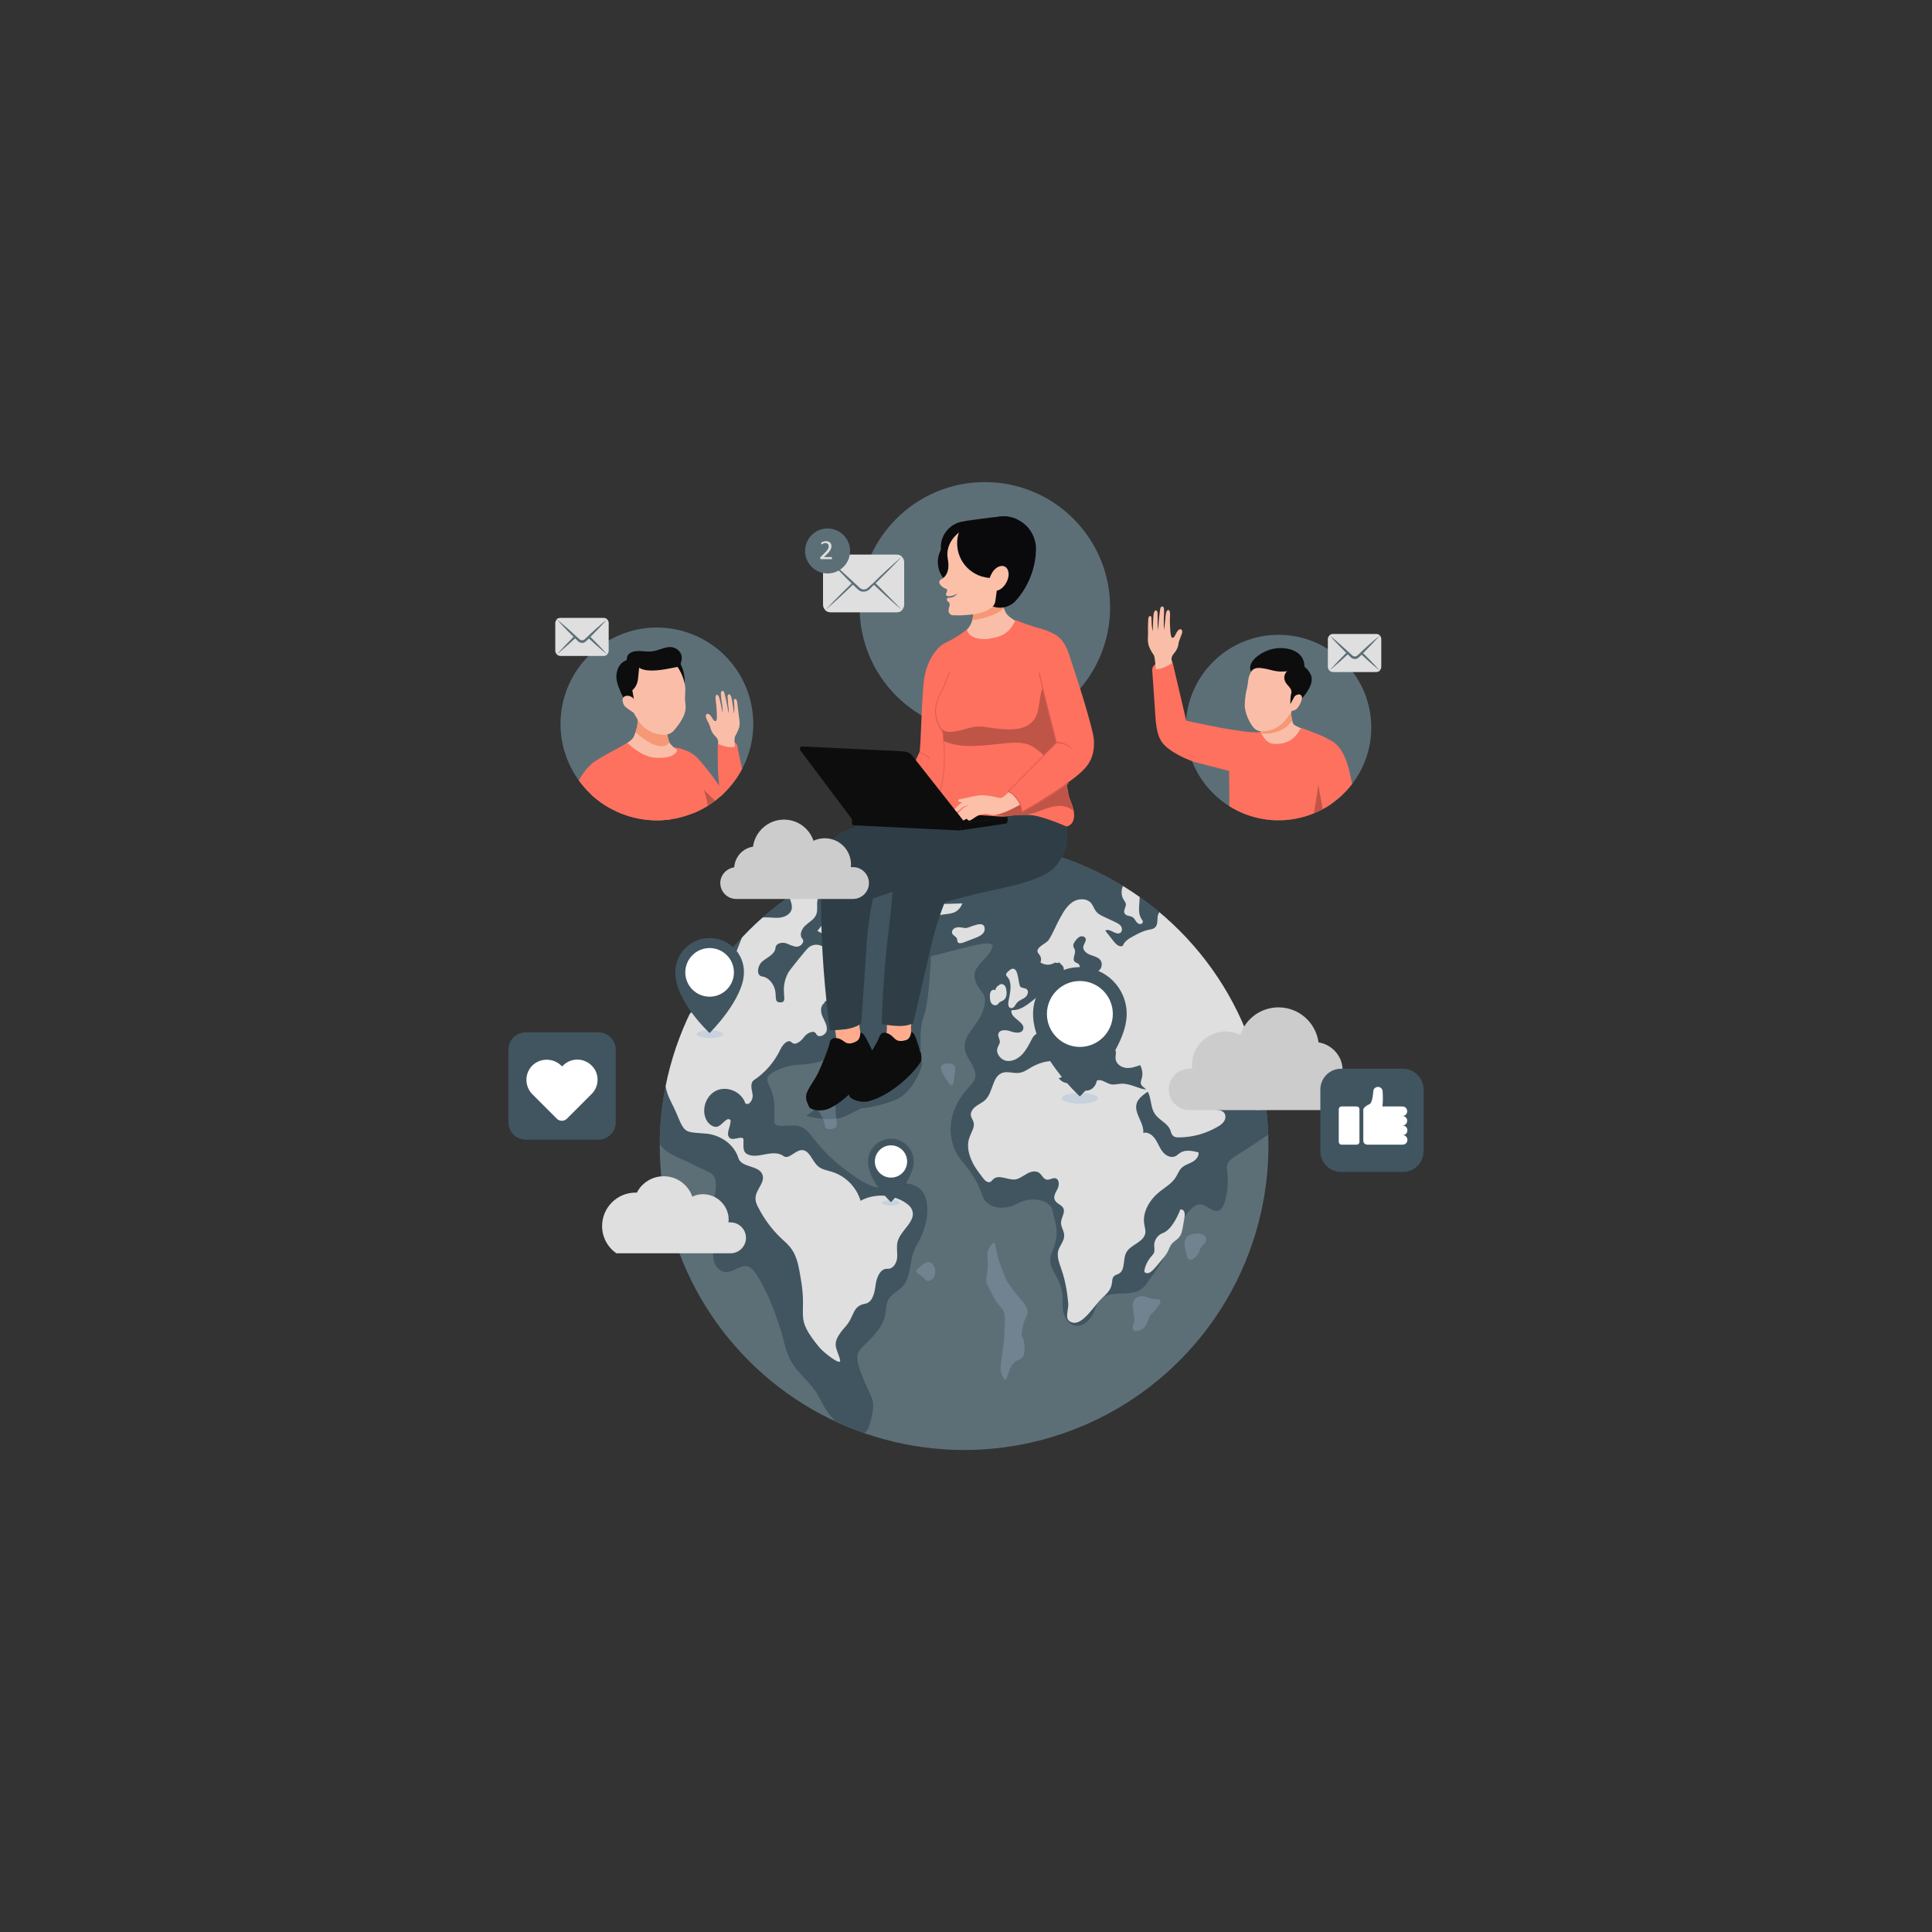             <svg xmlns="http://www.w3.org/2000/svg" xmlns:xlink="http://www.w3.org/1999/xlink" xml:space="preserve" id="Layer_1" x="0" y="0" enable-background="new 0 0 850 850" version="1.1" viewBox="0 0 850 850">
  <rect x="0" y="0" width="850" height="850" fill="#333333" stroke="none"/>
  <g>
    <g>
      <defs>
        <circle id="SVGID_227_" cx="424.2" cy="504" r="133.9" transform="rotate(-45.001 424.225 504.057)"/>
      </defs>
      <clipPath id="SVGID_2_">
        <use xlink:href="#SVGID_227_" overflow="visible"/>
      </clipPath>
      <g clip-path="url(#SVGID_2_)">
        <g>
          <g>
            <circle cx="424.2" cy="504" r="133.9" fill="#5c6f77" transform="rotate(-45.001 424.225 504.057)"/>
          </g>
        </g>
      </g>
      <g clip-path="url(#SVGID_2_)">
        <g>
          <g>
            <path fill="#415560" d="M287.3,490.6c0,17,8.6,16.9,17.1,21.5c8.6,4.7,11.9,2.8,10.1,14c-1.8,11.2,8.3,6.1,3.4,14.3
						c-4.9,8.2-5.8,15.2-0.9,18.5c4.9,3.3,9.8-5.5,14.4,0c4.6,5.5,10.7,19.7,13.8,32.6c3.1,12.9,10.9,14.1,16,24.8
						c5.1,10.7,18.4,21.5,21.5,10.2c3.1-11.3,1.1-9.7-3.6-21.7c-4.7-12.1,0-10.1,6.9-19.2c7-9.1,0.5-12.1,8.5-17.4
						c8-5.3,4.1-12.8,9.3-21.3c5.1-8.5,7.3-23.8-3.5-26c-10.8-2.2-9.1,8.1-27.4-5.5c-18.2-13.5-15.1-20.8-25.2-20.2
						c-10.1,0.7-6.1-0.8-7.1-10.2c-0.9-9.3-7.2-10.2,1.6-14.3c8.8-4.1,13.1-0.3,25-6.3c11.9-6,15.1-4.6,18.7-19.3
						c3.6-14.7,2.4-20.1,17.8-23.1c15.4-3,34.7-10.3,32.9-5.1c-1.8,5.3-9.4,8-7.6,14.2c1.8,6.2,6.5,5.4,3.3,14
						c-3.3,8.6-11.9,11.7-5.7,21.5c6.2,9.8-0.1,8.9-5.3,18.5c-5.1,9.6-3.4,19.5,1.9,25.7c5.3,6.2,7.5,10.7,9.1,15.5
						c1.6,4.9,9,6.7,15.1,3.3c6.1-3.4,14.7-1.9,15.6,2.9c0.9,4.7,3.7,9.5,0,18c-3.7,8.5,5.1,10.4,4.5,22.4
						c-0.6,12,10.2,14.5,14.4,2.8c4.3-11.7,16.2-2.3,22.3-10.6c6.1-8.3,8.3-11.8,12.9-21.9c4.6-10.1,8.9-15.1,12.9-12.8
						s8,5.8,9.8-5.8c1.8-11.6-3.4-11.6,4.9-16.7c8.3-5,17.8-12,17.8-12L543.2,433c0,0,2.9-34.8-45.7-50.6s-23.5-22-79.7-21.1
						c-56.2,0.9-77.1,2.8-102.6,47.7C289.8,453.9,287.3,490.6,287.3,490.6z"/>
          </g>
        </g>
      </g>
      <g clip-path="url(#SVGID_2_)">
        <g>
          <g>
            <path fill="#dfdfdf" d="M324.9,509.6c1.4,4.2,8.9,3,10.5,7.1c1.4,3.4-2.8,6.6-3,10.2c-0.1,1.7,0.6,3.3,1.4,4.7
						c2.5,4.8,5.8,9.3,9.7,13c1.7,1.6,3.5,3.1,4.8,5c2.6,3.7,3.2,8.4,4,12.9c3.1,17.5-3.2,16.5,8.1,30.2c2,2.4,10,8.7,9.2,5.6
						c-1.4-5.7-4.6-6.9,2.5-14.8c3.9-4.4,2.8-8.9,8.5-9.9c3.3-0.6,4.2-4.8,4.6-8.1c0.4-3.3,2-7.5,5.3-7.3c2.4,0.2,4-2.5,4.2-4.8
						c0.2-2.4-0.4-4.8,0.2-7.1c1.3-5.1,8.3-9,6.4-13.9c-0.5-1.4-1.7-2.4-3-3.3c-5.8-3.8-13.7-4.1-19.7-0.8
						c-1.7-5.9-6.5-10.8-12.4-12.7c-2.2-0.7-4.7-1-6.4-2.6c-2.6-2.3-3.7-7.2-7.2-7c-2.9,0.2-5.6,4.3-7.9,2.6
						c-2.2-1.6-5.2-1.3-7.8-0.8c-2.6,0.5-5.5,1.2-7.9,0.1c-2.5-1.1-1.8-3.8-1.9-6.5c-0.1-2.1-4.4,0.6-6-0.7
						c-2.1-1.7,0.6-5.3,0.3-7.9c-1.5-1.6-3.3,1.7-5.3,2.7c-1.8,0.9-4-0.6-5.1-2.4c-2.7-4.5-0.6-11.1,4.2-13.3
						c4.8-2.2,11.1,0.6,12.7,5.6c1.8,1.3,3.6-1.8,3.2-4c-0.4-2.2-1.2-4.9,0.6-6.2c5-3.3,9.1-8.1,11.7-13.6c1-2.1,3.3-4.6,4.9-3
						c1.6,1.6,4.1-0.5,5.4-2.3c1.3-1.8,4.4-3.4,5.4-1.4c0.9,2,4.2,0.6,4.6-1.5c0.4-2.1-0.9-4.1-1.8-6.1c-0.9-2-1.1-4.7,0.7-5.9
						c0.3-1.6,2.9-1.6,4-0.4c1.1,1.2,1.4,3,2.2,4.5c0.8,1.5,2.7,2.7,4.1,1.8c2.1-9.9,1.3-20.4-2.2-30c-0.6-1.8-3.4-0.3-4,1.5
						c-0.6,1.8-1.9,5.9-3,4.3c-1.3-2,0.5-4.9-1.4-6.4c-1.9-1.5-4.8-1.4-6.6,0.2c-1,0.8-8.3,9.9-8.9,11c-4.3,8.1,0.5,13-3.4,13.1
						c-2.9,0.1-1.7-2.5-2.4-5.4c-0.7-2.9-2.8-5.6-5.7-6c-2.8-0.4-2-5,0.2-6.7c2.2-1.8,5.5-3.1,5.7-6c0.2-1.8,2.5-2.4,4.3-2
						c1.7,0.5,3.3,1.6,5.1,1.6c1.8,0,3.6-2.2,2.4-3.5c-1.5-1.6-0.3-4.3,1.3-5.8c1.6-1.5,3.8-2.6,4.7-4.6c0.9-1.9,0.3-4.2,0.6-6.3
						c0.3-2.1,2.2-4.4,4.2-3.5c1,0.5,1.6,1.6,1.8,2.8c0.9,5.2-2.7,10-6,14c3.9,1.9,7.7,3.8,11.6,5.7c0.6,0.3,1.2,0.6,1.8,0.6
						c2.1,0,2.9-2.8,2.5-4.9c-0.3-2.1-1.1-4.4,0.2-6.1c1-1.4,2.9-1.7,4-2.9c2.2-2.5,0.1-6.3-2.2-8.7c-2.2-2.4-4.8-5.7-3.3-8.6
						c1.8-3.3-2.4-7.3-6.2-6.8c-3.7,0.5-6.6,3.4-9.2,6.2c-2.6,2.8-5.6,5.7-9.3,5.8c-1.9,0.1-2.6,2.6-2.2,4.5c0.4,1.9,1.4,3.7,1,5.6
						c-0.6,2.5-3.5,3.7-6,3.8c-2.6,0.1-5.2-0.5-7.6,0c-5.8,1.4-8.1,8.1-10.2,13.6c-3,7.8-7.6,15.1-13.4,21.2
						c-4.5,4.7-9.7,8.8-13.2,14.3c-4.1,6.4-5.4,14.4-5.3,21.9c0.1,6.6,2.6,9.3,5,15c3.9,9.3,3.5,8.1,13.6,9
						C317.3,499.6,323,503.5,324.9,509.6z"/>
          </g>
        </g>
      </g>
      <g clip-path="url(#SVGID_2_)">
        <g>
          <g>
            <path fill="#dfdfdf" d="M384.3,376.9c-0.2,0.1-0.4,0.3-0.6,0.5c-0.5,1,1.3,1.5,2.4,1.3c1.5-0.3,3-0.4,4.4,0.2
						c1.3,0.6,2.4,2.2,1.9,3.6c-0.2,0.6-0.6,1.1-0.8,1.7c-0.6,1.9,1.6,3.7,1.2,5.6c-0.3,1.2-1.5,2-2.3,2.9c-0.9,0.9-1.4,2.6-0.3,3.3
						c1.4,0.9,4.2-0.8,4.6,0.8c0.2,1.1-1.3,1.6-2.5,1.8c-3.6,0.7-6,4.3-6.6,7.9c-0.6,3.6,0.3,7.2,1.2,10.8c0.4,1.5,0.9,3.2,2.2,4
						c1.4,0.8,3.6-0.3,3.1-1.8c3,0.6,5.3-2.6,6.6-5.4c1.3-2.8,3.2-6.1,6.3-6.1c0.7,0,1.4,0.2,2.1,0.1c1.8-0.4,2.4-2.7,3.7-4.1
						c2.1-2.2,5.8-1.4,8.7-2.5c2.9-1.1,4.7-4.5,4-7.5c-0.3-1.2-0.9-2.4-0.8-3.7c0.2-2.7,3.4-4.4,3.6-7.1c0.1-1.2-0.4-2.3-0.2-3.5
						c0.3-2.2,2.8-3.3,4.3-5.1c1.2-1.4,1.7-3.4,2.9-4.9c1.8-2.5,5.2-4.1,5.6-7.2c0.4-3.6-3.8-6-7.4-5.9c-3.6,0.1-7,1.6-10.6,1.5
						c-3.4-0.2-6.5-1.9-9.9-2c-6.5-0.4-12.1,4.8-18.5,5.3c-1,0.1-2.1,0-3,0.4c-4.6,1.7-6.9,10.8-1.1,12.4
						C387.1,375.2,385.6,376,384.3,376.9z"/>
          </g>
        </g>
      </g>
      <g clip-path="url(#SVGID_2_)">
        <g>
          <g>
            <path fill="#dfdfdf" d="M443.7,440.5c-0.2,1.2-0.2,2.7,0.9,3c0.6,0.2,1.3-0.2,1.7-0.7c0.4-0.5,0.7-1.1,1.1-1.6
						c0.9-1.1,2.4-1.5,3.5-2.3c1.1-0.8,1.9-2.6,0.9-3.6c-0.8-0.7-2-0.5-2.8-1.1c-1.3-1-0.5-11.5-5.5-6.8c-1.9,1.8-0.2,1.9,0.6,3.8
						C445.2,434,444.2,437.7,443.7,440.5z"/>
          </g>
        </g>
      </g>
      <g clip-path="url(#SVGID_2_)">
        <g>
          <g>
            <path fill="#dfdfdf" d="M424.8,408.3c-1.3-0.1-2.5-0.5-3.8-0.3c-1.3,0.2-2.5,1.4-2.1,2.6c0.4,1.1,1.9,1.4,2.2,2.6
						c0.1,0.4,0,0.8,0.2,1.2c0.4,0.8,1.6,0.6,2.5,0.3c1.9-0.7,3.8-1.5,5.7-2.2c1.7-0.7,3.6-1.7,3.7-3.5
						C433.5,404,426.6,408.4,424.8,408.3z"/>
          </g>
        </g>
      </g>
      <g clip-path="url(#SVGID_2_)">
        <g>
          <g>
            <path fill="#dfdfdf" d="M552.9,465.2c-1.1-8.2,1.8-16.6,0.9-24.8c-1.2-11.5-9.4-21-17.3-29.5c-1.7-1.9-3.5-3.8-5.8-4.8
						c-2.3-1.1-5.3-1.1-7.1,0.6c-1,0.9-1.9,2.4-3.2,2c-0.5-0.1-1-0.6-1.3-1c-1.8-2.1-3.6-4.1-5.4-6.2c-0.4-0.5-0.9-1-1.5-1.2
						c-1.6-0.4-2.8,1.6-2.9,3.2c-0.1,1.6,0,3.6-1.2,4.6c-0.8,0.7-1.9,0.8-2.9,1c-2.3,0.5-4.5,1.6-6.6,2.8c-1.9,1-3.9,2.2-4.6,4.2
						c-1.4,0.8-2.9-0.6-3.9-1.8c-1.3-1.6-2.5-3.2-3.8-4.8c1.8-1.5,4.6,2.2,6.6,0.9c0.9-0.6,0.9-2,0.3-2.9c-0.6-0.9-1.7-1.4-2.7-1.9
						c-1.5-0.7-3-1.4-4.5-2.1c-1.5-0.7-3-1.4-3.9-2.7c-0.8-1.1-1.2-2.4-2-3.4c-1.9-2.3-5.6-2.2-8.1-0.6c-2.5,1.6-4.1,4.3-5.5,6.9
						c-1.8,3.1-3.2,6.9-5.1,9.8c-1,1.6-5.5,3.1-4.9,5.3c0.2,0.7,0.8,1.1,1.1,1.7c0.5,0.9,0.6,2,0.1,2.9c1.8,1.3,4.5,1.4,6.4,0.1
						c0.3,0.1,0.7,0.1,1,0.2c0.8-0.4,1.3-0.2,1.7,0.6c1.1,0.7,1.3,1.7,1.2,2.7c0.6,0.8,1.6,1.5,2.6,1.6c1.5,0.2,3.1-0.4,3.9-1.6
						c0.6-0.8,0.8-2.1,0.1-2.8c-0.5-0.5-1.3-0.6-1.8-1.1c-1.2-1.3,0.6-3.5,0.1-5.2c-0.2-0.6-0.7-1.2-0.7-1.8c-0.1-0.7,0.4-1.4,0.8-2
						c0.6-0.8,1.2-1.6,2.1-2c0.9-0.4,2.1-0.1,2.5,0.7c0.5,1.2-0.8,2.4-1,3.7c-0.2,1.7,1.5,3,3.1,3.6s3.5,1,4.5,2.4
						c1.1,1.6,0.4,4.2-1.4,4.9c-1.1,0.4-2.3,0.3-3.4,0.8c-1.3,0.7-1.9,2.3-3,3.3c-2.1,1.9-5.4,1.2-7.9,0.1c-0.5-0.2-0.9-0.4-1.4-0.7
						c0,0.5,0,0.9,0.1,1.3c-1.5,0.2-3.2-0.3-4.3-1.4c0.7,1.3,0.2,3-0.8,4c-1,1.1-2.4,1.7-3.7,2.4c-4.4,2.7-8.1,7.5-13.3,7.2
						c-1.2,3.4,6.4,5.3,5,8.6c-0.8,1.9-3.6,1.4-5.6,0.7c-2-0.7-4.9-0.8-5.3,1.3c-0.2,1.1,0.7,2.2,0.7,3.4c-0.1,0.9-0.7,1.7-1,2.5
						c-0.9,2.4,1.2,5.3,3.8,5.8c2.6,0.5,5.2-0.9,7-2.8c1.8-1.9,3-4.3,4.2-6.6c0.4-0.8,0.9-1.6,1.6-2.1c2.3-1.8,6.3-0.3,8.4-2.4
						c0.3-0.3,0.6-0.7,1-0.9c0.9-0.4,2,0.4,2.4,1.4c0.4,0.9,0.4,2,1,2.9c1.3,2,4.8,2,5.6,4.3c0.5,1.5-0.1,3.9,1.4,4.1
						c0.6,0.1,1.1-0.3,1.5-0.8c1.1-1.6,0.2-3.9-1-5.4c-1.2-1.6-2.8-2.9-3.2-4.8c0.7-1.6,3.1-0.8,4.5,0.3c2.7,2.1,5.6,4.6,5.9,7.9
						c0.1,1.2-0.2,2.5,0,3.7c0.2,1.2,1.1,2.5,2.3,2.5c0.8-1.4,0.7-3.2,1.3-4.8c0.6-1.5,2.7-2.8,3.8-1.6c1,1,0.3,2.7,0.4,4.1
						c0.1,2.2,2.3,3.8,4.4,4.1c2.2,0.3,4.3-0.4,6.4-1.2c1,1.8,1.3,4,0.7,5.9c-0.2,0.8-0.6,1.7-0.3,2.5c0.3,0.8,1.2,1.3,1.8,1.9
						c3,2.6,2,7.7,4.2,11c1.8,2.9,5.7,4.2,6.9,7.3c0.3,0.8,0.4,1.7,1,2.3c0.8,0.9,2,1,3.2,0.9c5.8-0.1,11.5-1.7,16.5-4.6
						c1.2-0.7,2.3-1.4,3-2.6c0.7-1.1,0.8-2.7-0.1-3.7c-0.9-1-2.4-1.1-3.7-1.3c-6.5-0.9-12.3-5.4-15-11.4c-0.3-0.7-0.6-1.5-0.3-2.2
						c0.2-0.7,1.2-1.2,1.8-0.7c0.6,4.2,4.1,7.8,8.3,8.5c2.4,0.4,5.2-0.1,7.1,1.4c0.6,0.5,1,1.1,1.7,1.4c1.9,1.1,4.3-0.2,6.5,0
						c1.9,0.1,3.5,1.3,5.2,2.2c1.7,0.9,3.8,1.4,5.4,0.4c1.5-1,1.8-3,1.8-4.8C556.8,477.1,553.8,471.3,552.9,465.2z"/>
          </g>
        </g>
      </g>
      <g clip-path="url(#SVGID_2_)">
        <g>
          <g>
            <path fill="#dfdfdf" d="M503,498.4c2.1-0.5,4.1,1,5.3,2.8c1.2,1.8,1.9,3.9,3.2,5.5c1.3,1.7,3.6,2.9,5.6,2c0.8-0.4,1.4-1,2.1-1.5
						c2.3-1.5,5.4-0.9,8.1-0.2c0.3,1.8-1.3,3.5-2.9,4.3c-1.7,0.9-3.6,1.4-4.8,2.8c-1,1.1-1.5,2.6-2.3,3.8c-1.6,2.7-4.5,4.3-7,6.3
						c-4.3,3.4-7.7,8.8-6.9,14.2c0.2,1.4,0.7,2.8,0.5,4.1c-0.7,4.1-6.5,5-8.4,8.6c-1.6,3-0.3,7.7-3.3,9.3c-0.6,0.3-1.4,0.5-2,1
						c-1,0.9-0.8,2.4-1.1,3.7c-0.4,2.4-2.3,4.2-4,5.8c-4.4,4.1-9.5,13.7-14.5,10.4c-2.2-1.4-0.4-5.3-0.6-7.9
						c-0.5-5.1-1.3-10.1-3-14.9c-0.9-2.7-2.1-5.5-1.4-8.3c0.7-2.3,2.7-4.3,2.6-6.7c0-1.9-1.4-3.6-1.4-5.5c0-2.2,2-4.5,1-6.5
						c-0.8-1.5-2.9-1.9-3.7-3.5c-0.8-1.6,0.4-3.4,1.2-5c0.8-1.6,0.8-4.1-0.9-4.6c-1.3-0.3-2.6,0.8-3.9,0.6c-1.5-0.3-2.1-2.1-3.3-3
						c-1.5-1.1-3.7-0.6-5.4,0.4c-1.7,0.9-3.2,2.2-5.1,2.5c-3.3,0.4-7.2-2.4-9.7-0.1c-0.4,0.4-0.8,0.9-1.3,1.2
						c-1.2,0.5-2.4-0.6-3.2-1.7c-2-2.6-4.1-5.3-5.3-8.4c-1.3-3.1-1.8-6.6-0.6-9.7c0.8-2.2,2.4-4.4,1.7-6.6c-0.3-0.9-0.9-1.7-1.1-2.6
						c-0.4-1.6,0.8-3.3,2.2-4.3c1.4-1,3-1.7,4.2-2.9c3.4-3.4,2.9-10.2,7.4-11.8c2.4-0.8,5,0.4,7.5,0c2.1-0.3,3.9-1.7,5.7-2.7
						c2-1.1,4.2-1.9,6.5-2.3c2.4-0.4,5.2-0.2,6.8,1.7c1.6,1.8,0.7,5.5-1.7,5.6c0.9,1.4,2.6,2.3,4.3,2.2c0.8,0,1.5-0.3,2.2,0
						c0.9,0.3,1.4,1.2,2,1.9c1.3,1.3,3.3,1.8,5,1.2c1.7-0.6,3-2.3,3.2-4.1c2-1.1,4.2,1.2,6.5,1.6c1.3,0.2,2.7-0.2,4.1-0.3
						c3.1-0.2,6,1.2,8.9,2.1c3,0.8,6.5,0.9,8.7-1.6c-2.9,1.2-6.7,3.3-8.9,5.5C496.6,488,503.5,493,503,498.4z"/>
          </g>
        </g>
      </g>
      <g clip-path="url(#SVGID_2_)">
        <g>
          <g>
            <path fill="#dfdfdf" d="M511.6,542.5c-2.2,0.8-3.8,3-3.8,5.4c0,1.1,0.3,2.3-0.1,3.3c-0.3,0.6-0.8,1.1-1.2,1.6
						c-1.5,1.7-2.6,3.9-3,6.1c0,0.2-0.1,0.4,0,0.6c0.1,0.2,0.3,0.4,0.5,0.5c1.3,0.6,2.7-0.6,3.7-1.7c1-1.1,1.9-2.2,2.9-3.4
						c1.2-1.4,2.4-2.7,3.2-4.3c0.5-1.1,0.9-2.2,1.6-3.2c0.9-1.2,2.3-1.8,3.3-3c1.2-1.4,1.5-3.3,1.8-5.1c0.2-1.2,0.4-2.4,0.6-3.6
						c0.3-1.6,0.2-3.7-1.8-3.6C517.9,535.8,515.1,541.2,511.6,542.5z"/>
          </g>
        </g>
      </g>
      <g clip-path="url(#SVGID_2_)">
        <g>
          <g>
            <path fill="#dfdfdf" d="M440.1,433.3c-1.2,0.2-2.1,1.3-2.2,2.4c-0.6-0.5-1.5-0.2-1.9,0.4c-0.4,0.6-0.5,1.4-0.5,2.2
						c0,1,0.1,2.1,0.6,3c0.6,0.9,1.9,1.3,2.7,0.7c0.3-0.2,0.5-0.5,0.7-0.8c0.6-0.6,1.6-0.8,2.2-1.3c1.1-0.9,1.3-2.6,1.1-4
						c-0.1-1-0.4-2.2-1.3-2.7c-0.9-0.6-2.4,0-2.3,1.1"/>
          </g>
        </g>
      </g>
      <g clip-path="url(#SVGID_2_)">
        <g>
          <g>
            <path fill="#dfdfdf" d="M494.4,395.9c0.3,0.5,0.7,1,0.9,1.6c0.3,1.5-1.3,3.1-0.5,4.4c0.7,1.2,2.4,0.9,3.6,1.7
						c0.6,0.4,0.9,1,1.3,1.6c0.4,0.6,0.9,1.1,1.5,1.3c0.7,0.2,1.5-0.2,1.6-0.8c0.1-0.5-0.3-1-0.6-1.4c-1.4-2.1-1.1-4.9-0.9-7.5
						c0.2-2.6,0.2-5.5-1.6-7.3C494.9,384.8,491.8,391.9,494.4,395.9z"/>
          </g>
        </g>
      </g>
      <g clip-path="url(#SVGID_2_)">
        <g>
          <g>
            <path fill="#528eeb" d="M461.3,383.1c0.4,0.7,0.5,1.6,0.9,2.3c0.4,0.7,1.5,1.2,2,0.6c0.2-0.2,0.3-0.5,0.3-0.8
						c0.1-0.7,0.3-1.5,0-2.2c-0.4-0.9-1.6-1.5-1.7-2.5c0-0.9,1-1.5,1.6-2.2c5.6-5.3-5.1-13.6-10.3-9c-3.2,2.8-0.1,4.4,1.4,6.9
						c0.9,1.5,0.7,3.2,2,4.5C458.6,381.8,460.4,381.8,461.3,383.1z"/>
          </g>
        </g>
      </g>
      <g clip-path="url(#SVGID_2_)">
        <g>
          <g>
            <path fill="#415560" d="M361.7,390.2c3.4,41.1,8.8,74.9,7,83.9c-1.8,9-14,16.8-14,16.8s10.9,3.3,17.6,0c6.6-3.3,6.6-3.3,6.6-3.3
						s5.9-0.2,14.6-3.5c8.7-3.3,12.2-15.5,12.2-15.5s-2.1-14.9,0.9-22.1c3-7.2,4-48.8,4-48.8s41.6,0.6,55.1-8.2
						c13.6-8.7,2.6-25.2,2.6-25.2l-96.4,2L361.7,390.2z"/>
          </g>
        </g>
      </g>
      <g clip-path="url(#SVGID_2_)" opacity=".24">
        <g>
          <g>
            <path fill="#b5c6df" d="M447,569.2c-5.4-7.3-3.5-4.4-6.6-12c-3.1-7.6-1.7-12.8-4.5-9.2c-2.8,3.6-0.6,5.1-1.5,11.4
						c-1,6.4-0.6,4,2.2,10.2c2.8,6.2,5.9,5.3,5.5,12c-0.4,6.6,0.1,5.1-1,12.9c-1.1,7.8-1.4,8.4,0.3,11.6c1.7,3.2,1.4-2,3.9-5.6
						c2.5-3.6,5.6-1.2,5.5-7.4c-0.1-6.2-2-3.2-1.1-8.1c0.8-4.9,2.6-6.2,2.4-8.4C451.9,574.5,448.4,571,447,569.2z"/>
          </g>
        </g>
      </g>
      <g clip-path="url(#SVGID_2_)" opacity=".24">
        <g>
          <g>
            <path fill="#b5c6df" d="M505.4,571c-3.2-1.6-7.6-0.6-7,4.3c0.6,4.9,1.2,4.9,0,8c-1.2,3.1,4.5,3.5,6.4-1.6
						c1.9-5.2,0.4-1.4,4.3-6.4C513.1,570.3,507.9,572.2,505.4,571z"/>
          </g>
        </g>
      </g>
      <g clip-path="url(#SVGID_2_)" opacity=".24">
        <g>
          <g>
            <path fill="#b5c6df" d="M360.4,483.8c-4.9-0.8-1.9,2.3,0.8,6.7s0.5,6.6,4.5,6.2c4-0.4,1.9-3.3,2-7.9
						C367.8,484,365.2,484.5,360.4,483.8z"/>
          </g>
        </g>
      </g>
      <g clip-path="url(#SVGID_2_)" opacity=".24">
        <g>
          <g>
            <path fill="#b5c6df" d="M404.3,557.7c-2.8,2.7-0.2,1.9,2.3,4.8c2.5,2.9,5.9-0.9,4.6-4.8C409.8,553.9,406.9,555.2,404.3,557.7z"/>
          </g>
        </g>
      </g>
      <g clip-path="url(#SVGID_2_)" opacity=".24">
        <g>
          <g>
            <path fill="#b5c6df" d="M416.9,467.9c-5.3,0.2-2.1,4.7,0,7.8c2.1,3.1,2.5,1.9,2.9-1.6C420.2,470.6,421.5,467.8,416.9,467.9z"/>
          </g>
        </g>
      </g>
      <g clip-path="url(#SVGID_2_)" opacity=".24">
        <g>
          <g>
            <path fill="#b5c6df" d="M526.5,542.7c-4,0.2-5.8,1.9-5.2,5.6c0.6,3.7,1,7.6,4.1,5.2s1.6-3.7,4.1-6S530.2,542.5,526.5,542.7z"/>
          </g>
        </g>
      </g>
    </g>
    <g>
      <g>
        <g>
          <circle cx="433.3" cy="267.2" r="55.1" fill="#5c6f77"/>
        </g>
      </g>
    </g>
    <g>
      <g>
        <g>
          <path fill="#dfdfdf" d="M397.8,247.4V266c0,1.9-1.5,3.4-3.3,3.4h-29.1c-1.8,0-3.3-1.5-3.3-3.4v-18.6c0-1,0.4-1.8,1-2.4
					c0.6-0.6,1.4-0.9,2.3-0.9h29.1c0.9,0,1.7,0.3,2.3,0.9C397.4,245.5,397.8,246.4,397.8,247.4z"/>
        </g>
      </g>
    </g>
    <g>
      <g>
        <g>
          <path fill="#dfdfdf" d="M363.1,268.4l14.8-14.1c1.2-1.1,3-1.1,4.2,0l14.8,14.1c-0.6,0.6-1.4,0.9-2.3,0.9h-29.1
					C364.5,269.3,363.7,269,363.1,268.4z"/>
        </g>
      </g>
    </g>
    <g>
      <g>
        <g>
          <path fill="#5c6f77" d="M363.1,268.4c4.4-4.7,9.4-9.6,14-14.1c1-1.2,3-1.7,4.4-1c1,0.5,2.5,2.2,3.3,2.9c1.3,1.3,2.7,2.6,4,4
					c2.3,2.4,5.7,5.7,7.9,8.1c-4.9-4.2-10-8.9-14.7-13.3c-1.2-1.4-3.1-1.4-4.3,0c0,0-2.1,1.9-2.1,1.9
					C371.7,260.7,367.2,264.9,363.1,268.4L363.1,268.4z"/>
        </g>
      </g>
    </g>
    <g>
      <g>
        <g>
          <path fill="#dfdfdf" d="M396.8,244.9L382,259c-1.2,1.1-3,1.1-4.2,0l-14.8-14.1c0.6-0.6,1.4-0.9,2.3-0.9h29.1
					C395.4,244,396.2,244.3,396.8,244.9z"/>
        </g>
      </g>
    </g>
    <g>
      <g>
        <g>
          <path fill="#5c6f77" d="M396.8,244.9c-4.4,4.7-9.4,9.6-14,14.1c-1,1.2-3,1.7-4.4,1c-1-0.5-2.5-2.2-3.3-2.9c-1.3-1.3-2.7-2.6-4-4
					c-2.3-2.4-5.7-5.7-7.9-8.1c4.9,4.2,10,8.9,14.7,13.3c1.2,1.4,3.1,1.4,4.3,0c0,0,2.1-1.9,2.1-1.9
					C388.1,252.6,392.6,248.5,396.8,244.9L396.8,244.9z"/>
        </g>
      </g>
    </g>
    <g>
      <g>
        <g>
          <circle cx="364.1" cy="242.4" r="9.9" fill="#5c6f77"/>
        </g>
      </g>
    </g>
    <g>
      <g>
        <g>
          <path fill="#ffac8e" d="M364.2,437c0,0,2.2,9.8,3.5,17.9c0.6,3.7-0.8,7.5,0.7,8.9c1.9,1.9,8.5,0.7,10.2-1.4
					c1.5-2-0.1-7.7-0.4-10.2c-0.7-5.6-0.5-22.5-0.5-22.5L364.2,437z"/>
        </g>
      </g>
    </g>
    <g>
      <g>
        <g>
          <path fill="#2f3e46" d="M434.5,352.3c0,0-21.2,2.8-32.7,5.2c-13.7,2.9-25.3,5.2-31.9,9c-9.6,5.5-9,25.2-8.4,44.5
					c0.7,20.8,3.6,42.3,3.6,42.3s4,0,7.5-0.6c4.2-0.7,6.1-2.4,6.1-2.4s2-28,2.3-33.5c0.7-12.2,2.9-21.5,2.9-21.5s41.2-14,44.6-14.8
					C431.7,379.8,434.5,352.3,434.5,352.3z"/>
        </g>
      </g>
    </g>
    <g>
      <g>
        <g>
          <path fill="#2f3e46" d="M401.8,357.6c-13.7,2.9-25.3,5.2-31.9,9c-0.1,0.1-0.2,0.2-0.4,0.2c0.1,0.1,0.3,0.4,0.4,0.5
					c0.1,0.1,0.2,0.2,0.3,0.3c0.1,0,0.1,0.1,0.2,0.1c0.3,0.2,0.6,0.5,1,0.7c0.3,0.2,0.6,0.4,1,0.6c0,0,0.3,0.2,0.4,0.2
					c0.1,0,0.2,0.1,0.2,0.1c3.1,1.5,6.6,2.6,9,5.3c2.6,2.9,2.9,7.3,1.4,10.9c-1.1,2.5-3,4.6-3.8,7.3c-0.9,3-1,6.3-1,9.4
					c-0.1,6.8,0,13.6-0.1,20.5c-0.1,3.7-0.2,7.4-0.4,11c-0.2,2.8-0.4,5.7-1,8.4c-1.1,4.4-3.4,8.1-6.5,10.8c0.7-0.1,1.5-0.2,2.2-0.3
					c4.2-0.7,6.1-2.4,6.1-2.4s2-28,2.3-33.5c0.7-12.2,2.9-21.5,2.9-21.5s41.2-14,44.6-14.8c3.3-0.9,6.1-28.3,6.1-28.3
					S413.3,355.1,401.8,357.6z"/>
        </g>
      </g>
    </g>
    <g>
      <g>
        <g>
          <path fill="#0d0d0e" d="M378.5,454.4c0,0,0.9-0.7,2.6,2.5c1.7,3.2,3.8,7.4,3.5,9.2c-0.3,1.8-11.6,13.8-15.9,17.3
					c-4.3,3.5-10.4,3.5-10.6,3.4c-2.8-0.7-3.7-2.6-3.4-4.9c0.2-2.3,3.6-6.5,5.2-9.8c1.6-3.3,4.6-10.7,5-12.9c0.4-2.2,1.5-2.6,3-2.5
					c2.5,0.2,3.5,2,5,2.3c1.7,0.4,3.6-0.7,4.1-1C378.6,457,378.5,454.4,378.5,454.4z"/>
        </g>
      </g>
    </g>
    <g>
      <g>
        <g>
          <path fill="#0d0d0e" d="M376.5,467c-1.5,1.5-2.9,3-4.2,4.7c-1.2,1.7-2.2,3.5-3.1,5.4c-1,1.8-2,3.6-3.4,5.1
					c-1.6,1.7-3.7,2.8-5.8,3.8c-0.6,0.3-1.3,0.6-1.9,0.9c0,0,0,0,0,0c0.2,0.1,6.3,0.1,10.6-3.4c4.3-3.5,15.6-15.5,15.9-17.3
					c0.2-1.2-0.7-3.6-1.8-6C380.9,462.7,378.7,464.8,376.5,467z"/>
        </g>
      </g>
    </g>
    <g>
      <g>
        <g>
          <path fill="#0d0d0e" d="M376.2,474.4c-2.5,3-7.5,7.9-12,10.2c-2.8,1.4-8.6,1.1-9.4-0.8c0.3,1.6,1.1,2.9,1.1,3
					c0.5,1.6,5.4,2.5,8.9,0.9c5.1-2.3,9.5-6.7,12.7-10.4c4.4-5.2,6.9-10.1,7.1-11.2c0.1-0.8-0.2-2.3-0.7-3.9
					C383,466.2,380.2,469.5,376.2,474.4z"/>
        </g>
      </g>
    </g>
    <g>
      <g>
        <g>
          <path fill="#ffac8e" d="M389.6,434.3c0,0,0.6,10.1,0.6,18.3c0,3.7-2,7.2-0.8,8.9c1.6,2.2,8.2,2.3,10.2,0.5
					c1.8-1.7,1.1-7.6,1.2-10.2c0.2-5.6,3.1-22.3,3.1-22.3L389.6,434.3z"/>
        </g>
      </g>
    </g>
    <g>
      <g>
        <g>
          <path fill="#2f3e46" d="M468.3,354c0,0-23.3,2.6-34.8,5.1c-13.7,2.9-25.3,5.2-31.9,9c-9.6,5.5-8,21-10.5,40.1
					c-2.7,20.7-3.2,42.4-3.2,42.4s4,0.7,7.4,0.8c4.2,0.1,6.4-1.2,6.4-1.2s6.4-27.3,7.6-32.6c2.6-11.9,6.3-20.6,6.3-20.6
					s8.1-2.6,18.9-4.9c11.4-2.4,20.7-4.5,27.1-8.5c3.8-2.4,8-9,8-14.8C469.5,361,468.3,354,468.3,354z"/>
        </g>
      </g>
    </g>
    <g>
      <g>
        <g>
          <path fill="#2f3e46" d="M468.3,354c0,0-23.3,2.6-34.8,5.1c-12.9,2.8-23.9,5-30.6,8.3c2.8,0.2,5.6,0.1,8.4-0.2
					c5.2-0.6,11.7,0.8,16.9-0.2c5.4-1.1,10.8-2.1,16.2-2.9c2.7-0.4,5.5-0.8,8.3-0.6c2.9,0.1,4.6-2,7.5-1.5c2.8,0.4,5.4,0.9,8.2,0.9
					c0.3,0,0.6,0,0.9,0C469,357.7,468.3,354,468.3,354z"/>
        </g>
      </g>
    </g>
    <g>
      <g>
        <g>
          <path fill="#2f3e46" d="M459.1,384.7c-5.9,0.6-11.8,0.3-17.7,0.2c-4.8-0.1-9.6-0.2-14.4,0.1c-4.2,0.3-8.5,1-12.2,3.2
					c-7.9,4.7-9.2,14.1-10.4,22.6c-1.6,11.8-0.7,23.7-2.8,35.4c-0.3,1.5-0.6,2.9-0.9,4.4c0.7-0.2,1-0.4,1-0.4s6.4-27.3,7.6-32.6
					c2.6-11.9,6.3-20.6,6.3-20.6s8.1-2.6,18.9-4.9c10.4-2.2,19-4.1,25.2-7.5C459.5,384.7,459.3,384.7,459.1,384.7z"/>
        </g>
      </g>
    </g>
    <g>
      <g>
        <g>
          <path fill="#0d0d0e" d="M400.9,454.1c0,0,1-0.5,2.2,3c1.2,3.5,2.6,8,2,9.8c-0.6,1.8-13.6,11.5-18.4,14.1c-4.8,2.6-10.8,1.5-11,1.4
					c-2.6-1.2-3.2-3.2-2.6-5.5c0.6-2.2,4.5-5.7,6.7-8.7c2.1-2.9,6.3-9.7,7-11.8c0.7-2.1,1.9-2.3,3.3-1.9c2.4,0.7,3.2,2.6,4.6,3.2
					c1.6,0.7,3.6,0,4.2-0.2C400.6,456.8,400.9,454.1,400.9,454.1z"/>
        </g>
      </g>
    </g>
    <g>
      <g>
        <g>
          <path fill="#0d0d0e" d="M395.5,473.4c-3,2.5-8.6,6.4-13.4,7.8c-3,0.9-8.6-0.5-9.1-2.5c0,1.6,0.6,3,0.6,3.2c0.2,1.7,4.9,3.5,8.6,2.6
					c5.4-1.4,10.4-4.8,14.2-7.9c5.2-4.3,8.4-8.7,8.8-9.7c0.3-0.8,0.2-2.3-0.1-4C403.5,466.7,400.2,469.4,395.5,473.4z"/>
        </g>
      </g>
    </g>
    <g>
      <g>
        <g>
          <path fill="#fe715e" d="M415.3,283.1c0,0-6.9,3.9-8.7,15.6c-1.2,7.6-1.4,31-2.1,32.3c-1.4,2.7-8.9,20.3-8.9,20.3s9.1,2.2,11.3,7.7
					c0,0,6.7-10.9,10.9-16.7s1-29.5,0-39.8C416.7,292.2,415.3,283.1,415.3,283.1z"/>
        </g>
      </g>
    </g>
    <g>
      <g>
        <g>
          <path fill="#db5956" d="M408.8,333.8c0,0-0.5-1.3-4.4-2.6l0.1-0.3c4.2,1.4,4.6,2.8,4.6,2.8L408.8,333.8z"/>
        </g>
      </g>
    </g>
    <g>
      <g>
        <g>
          <path fill="#fabea8" d="M442.4,269.3c-2.9-5.7-3.8-17.3-3.8-17.3L428,266.6c0.9,8-1.9,10.1-6,13.4c0,0-0.6,12.1,9.6,10.1
					c10.3-2,21.8-13.4,21.8-13.4C450.7,275,443.8,272.4,442.4,269.3z"/>
        </g>
      </g>
    </g>
    <g>
      <g>
        <g>
          <path fill="#f69875" d="M427.8,272.8c0.4-1.7,0.5-3.7,0.2-6.2l10.6-14.6c0,0,0.7,9.7,3.1,15.7C437.6,270.8,432.7,272.3,427.8,272.8
					z"/>
        </g>
      </g>
    </g>
    <g>
      <g>
        <g>
          <path fill="#fe715e" d="M468.9,324.7c0.5-3.9-6.4-46.3-7.2-46.7c-1.2-0.6-9.5-2.9-14.9-5.2c-2.5,5.5-5.7,7.3-11.5,8.2
					c-4,0.6-9.2-0.3-9.9-4.1c-4.1,3.5-10,6.2-10,6.2s-2.3,27.4-0.5,38.9c2.9,19-2.5,26-2.8,33.3c8.9,4.9,23.8,4,25.9,4.2
					c2.4,0.2,12.2-2.1,18.9-0.3c7.8,2.1,11.9,4.5,12.5,4.4c3.4-0.9,4-5.1,2.1-10c-1-2.5-1.2-2.7-1.8-6.2
					C467.8,336.7,468.4,328.1,468.9,324.7z"/>
        </g>
      </g>
    </g>
    <g>
      <g>
        <g>
          <path fill="#bf5547" d="M471.4,353.6c-1-2.5-1.2-2.7-1.8-6.2c-0.6-3.3-0.9-6.4-1.1-9.3c-1.3-4.2-2.1-8.5-3.2-12.8
					c-0.6-2.5-1.3-5-2.4-7.3c-1.1-2.3-3.6-13-4.1-15.3c-1,1.7-1.3,5.3-1.9,8.9c-0.7,3.8-2.8,9.6-13.4,9.3c-9-0.2-11.1-2.3-17.1-0.6
					c-10.7,3.1-10.8,1.2-12.7,0.1c0.1,0.5,1,1.1,1.1,1.6c0.2,1.3,0.3,2.6,0.3,4c4,1.8,8.5,2.3,12.9,2.2c4.5-0.1,9-0.6,13.5-1.1
					c4.8-0.5,9.6-1,13.8,2c1.6,1.1,3.5,2.5,4.6,4.2c0.4,0.3,0.7,0.6,1.1,0.9c2.1,2.6,0.7,5.6-1.3,8c-1.4,2.3-3.5,4.3-5.7,5.5
					c-0.2,0.1-0.4,0.2-0.6,0.2c-1,0.8-2,1.5-3,2.3c-4.1,3.3-9,5.6-14.1,6.9c-1.1,0.3-2.2,0.5-3.2,0.7c2.1,0.4,4.1,0.7,6.2,0.9
					c1.4,0.2,2.9,0.3,4.3,0.3c2.3-0.3,5-0.5,7.7-0.5c0.9-0.2,1.9-0.4,2.8-0.6c4.8-1.3,9.3-4.2,14.4-3.1c1.5,0.3,2.7,1,3.8,1.9
					C472.1,355.7,471.8,354.7,471.4,353.6z"/>
        </g>
      </g>
    </g>
    <g>
      <g>
        <g>
          <path fill="#db5956" d="M412.2,355.3l-0.4-0.1c0.3-1.8,0.8-3.4,1.2-5.2c1.6-6,3.4-12.8,1.6-28.1c-0.5-0.5-4.8-6.1-2.5-13.4
					c0.6-1.9,1.1-2.8,1.7-3.8c0.4-0.7,0.8-1.5,1.3-2.7c1.6-4.1,2.5-6.6,2.5-6.6l0.3,0.1c0,0-0.9,2.6-2.5,6.6c-0.5,1.3-0.9,2-1.4,2.8
					c-0.5,0.9-1,1.8-1.6,3.7c-2.3,7.4,2.5,13,2.5,13.1l0,0l0,0.1c1.8,15.4-0.1,22.5-1.6,28.3C412.9,352,412.5,353.6,412.2,355.3z"/>
        </g>
      </g>
    </g>
    <g>
      <g>
        <g>
          <polygon fill="#0d0d0e" points="443.3 359.5 422.6 362.5 379.4 359.4 400 356.4"/>
        </g>
      </g>
    </g>
    <g>
      <g>
        <g>
          <path fill="#0d0d0e" d="M422.6,362.5l-47.7-2.3l-0.1,2c0,0.4,0.3,0.8,0.8,0.9l46.9,2.3L422.6,362.5z"/>
        </g>
      </g>
    </g>
    <g>
      <g>
        <g>
          <path fill="#0d0d0e" d="M443.3,359.5l-20.6,3l-0.1,2.8l19.7-2.9c0.6-0.1,1-0.6,1-1.1L443.3,359.5z"/>
        </g>
      </g>
    </g>
    <g>
      <g>
        <g>
          <path fill="#fcc0a9" d="M432.3,349.9c-1.3-0.1-4.6,0.5-6.5,1c-1.9,0.5-2.6,0.5-3.5,0.7c-0.9,0.2-1,0.8-0.3,1.1
					c0.8,0.3,1.8,0.7,4.5,0c2.7-0.7,6.3-1.2,6.3-1.2S432.9,349.9,432.3,349.9z"/>
        </g>
      </g>
    </g>
    <g>
      <g>
        <g>
          <path fill="#f8b2a1" d="M420.1,359.4c0,0-0.1,0-0.2-0.1L420.1,359.4z"/>
        </g>
      </g>
    </g>
    <g>
      <g>
        <g>
          <path fill="#fcc0a9" d="M419,357.4c0-0.4,1.2-1.7,2-2.5c1.1-1.1,2-1.7,3.5-2.4c1.3-0.6,5.2-2.3,6.2-2.5c1.9-0.3,3.7,0.1,4.9,0.2
					c1.1,0.1,3.7,1,5,0.8c1.8-0.3,6.9-7,6.9-7l4.2,8.6c0,0-2.8,1.3-5.1,2.6c-2.6,1.4-5.5,2.7-8.1,3.2c-2.6,0.5-3.8-0.4-5-0.4
					c-1.2,0.1-3,0.6-3.9,1.2c-0.9,0.5-2.3,1.7-3.1,1.8c-0.7,0.1-1.1-0.8-1.1-0.8s-1,0.4-1.7,0.9c-0.7,0.5-1.8,0-1.9-0.7
					c0,0-0.6,0.7-1.1,0.6c-0.5-0.1-0.9-0.7-0.6-1.6c0,0,1.4-1.7,2.1-2.4c0.7-0.7,1.9-1.7,2.2-1.9c0.3-0.2,2.2-1,2.2-1
					s-1.2,0.3-2.1,0.6c-0.6,0.2-0.8,0.3-1.2,0.7c-0.8,0.7-1.4,1.2-2.5,2C420.4,357.8,419,358.2,419,357.4z"/>
        </g>
      </g>
    </g>
    <g>
      <g>
        <g>
          <path fill="#fe715e" d="M443.5,348.2c0,0,5.5,2.6,6.1,9c0,0,16.9-9.7,24.8-16.4c4.2-3.5,7.2-7.3,6.9-14.9
					c-0.2-5.2-8.3-30.1-9.8-34.4c-1.4-4.3-2.7-10.2-8.2-12.8c-5.5-2.6-7.6-2.5-7.6-2.5s0.6,14.8,1.5,19.7c0.9,4.9,7.6,30.8,7.6,30.8
					L443.5,348.2z"/>
        </g>
      </g>
    </g>
    <g>
      <g>
        <g>
          <path fill="#db5956" d="M464.9,326.3c2.9,0.3,6.3,1.5,7.4,4.4c-1.3-2.7-4.6-3.7-7.4-3.7L464.9,326.3L464.9,326.3z"/>
        </g>
      </g>
    </g>
    <g>
      <g>
        <g>
          <path fill="#db5956" d="M449.4,357.6l0-0.3c0.3-3.2-3.6-8.5-5.9-8.8l-0.4-0.1l21.5-21.7c-0.5-1.8-6.7-26.1-7.6-30.7l0.4-0.1
					c0.9,4.8,7.5,30.5,7.6,30.8l0,0.1l-0.1,0.1l-21.1,21.3c2.5,0.7,6,5.5,5.9,8.8c1.9-1,12.8-6.9,20.3-12.6l0.2,0.3
					c-8.2,6.3-20.5,12.8-20.6,12.8L449.4,357.6z"/>
        </g>
      </g>
    </g>
    <g>
      <g>
        <g>
          <path fill="#0d0d0e" d="M425.8,363.5L415,363l-24.6-32.7l7.6,0.4c1.3,0.1,2.5,0.7,3.3,1.7L425.8,363.5z"/>
        </g>
      </g>
    </g>
    <g>
      <g>
        <g>
          <path fill="#0d0d0e" d="M422.7,363.3l-47.4-2.3l-23.2-30.9c-0.5-0.7,0-1.7,0.9-1.7l42.9,2.1c1.4,0.1,2.7,0.8,3.5,1.9L422.7,363.3z"/>
        </g>
      </g>
    </g>
    <g>
      <g>
        <g>
          <path fill="#ccc" d="M323,381.6c0.1-1,0.3-2,0.7-3c1.3-3.4,4.3-5.6,7.6-6.1c0.9-6.7,6.7-11.9,13.6-11.9c6.1,0,11.2,3.9,13,9.3
					c1.5-0.7,3.2-1.1,5-1.1c6.4,0,11.5,5.2,11.5,11.5c0,0.4,0,0.8-0.1,1.2h1c3.9,0,7,3.2,7,7l0,0c0,3.9-3.2,7-7,7h-51.4
					c-3.9,0-7-3.2-7-7l0,0C316.9,385,319.6,382.1,323,381.6z"/>
        </g>
      </g>
    </g>
    <g>
      <g>
        <g>
          <path fill="#ccc" d="M590.7,470.4c-0.1-1.3-0.3-2.6-0.8-3.9c-1.7-4.3-5.5-7.2-9.8-7.9c-1.2-8.7-8.6-15.4-17.6-15.4
					c-7.8,0-14.5,5-16.8,12.1c-2-0.9-4.1-1.5-6.4-1.5c-8.2,0-14.9,6.7-14.9,14.9c0,0.5,0,1,0.1,1.5h-1.2c-5,0-9.1,4.1-9.1,9.1v0
					c0,5,4.1,9.1,9.1,9.1h66.4c5,0,9.1-4.1,9.1-9.1v0C598.6,474.8,595.2,471,590.7,470.4z"/>
        </g>
      </g>
    </g>
    <g>
      <g>
        <g>
          <path fill="#dfdfdf" d="M264.9,539.4c0-8.1,6.6-14.7,14.7-14.7c0.2,0,0.4,0,0.6,0c2.2-4.3,6.7-7.2,11.8-7.2c5.9,0,10.8,3.8,12.6,9
					c1.8-0.9,3.9-1.3,6.1-1c5,0.6,9.1,4.6,9.8,9.7c0.1,0.9,0.1,1.7,0,2.6h0.9c3.8,0,6.8,3.1,6.8,6.8v0c0,3.8-3.1,6.8-6.8,6.8h-50.2
					C267.4,548.8,264.9,544.4,264.9,539.4z"/>
        </g>
      </g>
    </g>
    <g opacity=".55">
      <g>
        <g>
          <path fill="#b5c6df" d="M483.1,483.2c0,1.3-3.6,2.4-8,2.4c-4.4,0-8-1.1-8-2.4c0-1.3,3.6-2.4,8-2.4
					C479.5,480.8,483.1,481.9,483.1,483.2z"/>
        </g>
      </g>
    </g>
    <g>
      <g>
        <g>
          <circle cx="475.1" cy="446.1" r="16.9" fill="#fff" transform="rotate(-31.515 475.11 446.09)"/>
        </g>
      </g>
    </g>
    <g>
      <g>
        <g>
          <g>
            <path fill="#415560" d="M475.1,425.5c-11.4,0-20.6,9.2-20.6,20.6c0,17.4,20.6,36.3,20.6,36.3s20.6-20.3,20.6-36.3
						C495.7,434.7,486.5,425.5,475.1,425.5z M475.1,460.6c-8,0-14.5-6.5-14.5-14.5c0-8,6.5-14.5,14.5-14.5c8,0,14.5,6.5,14.5,14.5
						C489.6,454.1,483.1,460.6,475.1,460.6z"/>
          </g>
        </g>
      </g>
    </g>
    <g opacity=".55">
      <g>
        <g>
          <path fill="#b5c6df" d="M318.1,455c0,1-2.6,1.7-5.8,1.7s-5.8-0.8-5.8-1.7c0-1,2.6-1.7,5.8-1.7S318.1,454.1,318.1,455z"/>
        </g>
      </g>
    </g>
    <g>
      <g>
        <g>
          <circle cx="312.2" cy="427.8" r="12.4" fill="#fff"/>
        </g>
      </g>
    </g>
    <g>
      <g>
        <g>
          <g>
            <path fill="#415560" d="M312.2,412.7c-8.4,0-15.1,6.8-15.1,15.1c0,12.8,15.1,26.7,15.1,26.7s15.1-14.9,15.1-26.7
						C327.4,419.4,320.6,412.7,312.2,412.7z M312.2,438.5c-5.9,0-10.7-4.8-10.7-10.7c0-5.9,4.8-10.7,10.7-10.7
						c5.9,0,10.7,4.8,10.7,10.7C322.9,433.7,318.1,438.5,312.2,438.5z"/>
          </g>
        </g>
      </g>
    </g>
    <g opacity=".55">
      <g>
        <g>
          <path fill="#b5c6df" d="M395.8,529.2c0,0.6-1.7,1.2-3.9,1.2s-3.9-0.5-3.9-1.2c0-0.6,1.7-1.2,3.9-1.2S395.8,528.5,395.8,529.2z"/>
        </g>
      </g>
    </g>
    <g>
      <g>
        <g>
          <path fill="#fff" d="M392,519.3c-4.6,0-8.3-3.7-8.3-8.3c0-4.6,3.7-8.3,8.3-8.3c4.6,0,8.3,3.7,8.3,8.3
					C400.2,515.6,396.5,519.3,392,519.3z"/>
        </g>
      </g>
    </g>
    <g>
      <g>
        <g>
          <g>
            <path fill="#415560" d="M392,501c-5.6,0-10.1,4.5-10.1,10.1c0,8.5,10.1,17.8,10.1,17.8S402,518.9,402,511
						C402,505.5,397.5,501,392,501z M392,518.1c-3.9,0-7.1-3.2-7.1-7.1c0-3.9,3.2-7.1,7.1-7.1c3.9,0,7.1,3.2,7.1,7.1
						C399.1,515,395.9,518.1,392,518.1z"/>
          </g>
        </g>
      </g>
    </g>
    <g id="XMLID_00000142898583978724168680000015177312857549243287_">
      <g>
        <g>
          <path fill="#415560" d="M617.2,515.6H590c-5,0-9.1-4.1-9.1-9.1v-27.2c0-5,4.1-9.1,9.1-9.1h27.2c5,0,9.1,4.1,9.1,9.1v27.2
					C626.3,511.6,622.2,515.6,617.2,515.6z"/>
        </g>
      </g>
    </g>
    <g>
      <g>
        <g>
          <path fill="#fff" d="M596.9,486.8h-6.7c-0.6,0-1.2,0.5-1.2,1.2v14.4c0,0.6,0.5,1.2,1.2,1.2h6.7c0.6,0,1.2-0.5,1.2-1.2V488
					C598.1,487.3,597.6,486.8,596.9,486.8z"/>
        </g>
      </g>
    </g>
    <g>
      <g>
        <g>
          <path fill="#fff" d="M619.1,493.1c0-1.2-0.9-2.1-2.1-2.1c1.2,0,2.1-0.9,2.1-2.1c0-1.2-0.9-2.1-2.1-2.1h-0.6h-8.2
					c0.4-3,0.1-6.6,0.1-6.6c0-1.1-0.9-2-2-2h-0.1c-1,0-1.9,0.8-2,1.8c-0.1,1.3-0.4,5.2-1.7,5.8c-1.2,0.5-1.9,1.1-2.2,1.5
					c-0.1,0.1-0.2,0.2-0.3,0.3c-0.3,0.5-0.2,0.9-0.2,0.9v13.4c0,0.9,0.8,1.7,1.7,1.7h15v0h0.6c1.2,0,2.1-0.9,2.1-2.1
					c0-1.2-0.9-2.1-2.1-2.1c1.2,0,2.1-0.9,2.1-2.1c0-1.2-0.9-2.1-2.1-2.1h0C618.1,495.2,619.1,494.3,619.1,493.1z"/>
        </g>
      </g>
    </g>
    <g id="XMLID_00000125571082040087341400000012354914367106269870_">
      <g>
        <g>
          <path fill="#415560" d="M263.3,501.4h-32c-4.2,0-7.6-3.4-7.6-7.6v-32c0-4.2,3.4-7.6,7.6-7.6h32c4.2,0,7.6,3.4,7.6,7.6v32
					C270.9,498,267.5,501.4,263.3,501.4z"/>
        </g>
      </g>
    </g>
    <g>
      <g>
        <g>
          <path fill="#fff" d="M260.3,468.8L260.3,468.8c-3.5-3.5-9.1-3.5-12.6,0l-0.4,0.4l-0.3-0.3c-3.4-3.4-9-3.6-12.6-0.3
					c-3.7,3.5-3.7,9.2-0.2,12.8l0.4,0.4l10.4,10.4c1.2,1.2,3.2,1.2,4.4,0l10.8-10.8C263.8,477.9,263.8,472.2,260.3,468.8z"/>
        </g>
      </g>
    </g>
    <g>
      <defs>
        <circle id="SVGID_229_" cx="289" cy="318.5" r="42.4" transform="rotate(-23.153 288.998 318.497)"/>
      </defs>
      <clipPath id="SVGID_4_">
        <use xlink:href="#SVGID_229_" overflow="visible"/>
      </clipPath>
      <g clip-path="url(#SVGID_4_)">
        <g>
          <g>
            <circle cx="289" cy="318.5" r="42.4" fill="#5c6f77" transform="rotate(-23.153 288.998 318.497)"/>
          </g>
        </g>
      </g>
      <g clip-path="url(#SVGID_4_)">
        <g>
          <g>
            <path fill="#fe715e" d="M326.1,361.6c-0.4-0.6-3.9-5.9-6.8-11.1c-4.3-8-12-16.7-13.1-17.7c-5.7-4.9-14.9-4.4-14.9-4.4
						s5.1,13.8,7.6,19.5c2.5,5.7,9.7,15.9,19.2,22.2C318.9,370.6,327,365.4,326.1,361.6z"/>
          </g>
        </g>
      </g>
      <g clip-path="url(#SVGID_4_)">
        <g>
          <g>
            <path fill="#bf5547" d="M322.6,359.7c-3.1-2.6-6-5.5-8.9-8.3c-3.2-3.1-6.3-6.3-9.8-9c-2.8-2.1-5.8-3.8-9.1-4.9
						c1.5,3.8,3.1,7.9,4.1,10.4c2.5,5.7,9.7,15.9,19.2,22.2c0.7,0.5,7.9-4,8.1-7.7C325,361.5,323.8,360.6,322.6,359.7z"/>
          </g>
        </g>
      </g>
      <g clip-path="url(#SVGID_4_)">
        <g>
          <g>
            <path fill="#0d0d0e" d="M297.9,290.2c3,2.6,4.3,10.1,2.5,13.8l-6.9-13.2L297.9,290.2z"/>
          </g>
        </g>
      </g>
      <g clip-path="url(#SVGID_4_)">
        <g>
          <g>
            <path fill="#fabea8" d="M280.7,315.3c0,4.5-1,6.7-1.9,8.9c-0.9,2.2-9.4,6.7-9.4,6.7s23.9,23.8,33,23.8c9.1,0-3.6-24.1-3.6-24.1
						s-3.8-2.3-4.6-4.7c-0.8-2.4-1.2-7.9-1.2-7.9l-10.5-13.5L280.7,315.3z"/>
          </g>
        </g>
      </g>
      <g clip-path="url(#SVGID_4_)">
        <g>
          <g>
            <path fill="#f69875" d="M279.6,322.1c0.6-1.7,1.1-3.7,1.1-6.8l1.8-10.9l10.5,13.5c0,0,0.4,5.5,1.2,7.9c0.1,0.3,0.2,0.6,0.4,0.9
						C290.1,332.2,279.6,322.1,279.6,322.1z"/>
          </g>
        </g>
      </g>
      <g clip-path="url(#SVGID_4_)">
        <g>
          <g>
            <path fill="#fe715e" d="M259.5,385.7c17.8-1,35.6-1.4,53.4-1.3c-0.7-13.9-1.1-26.8-1.4-29.5c-0.8-6-6.7-22.6-6.7-22.6l-6.9-2.4
						c-0.3,2.3-3.7,3.8-9.3,3.5c-6.5-0.3-12.5-6.5-12.5-6.5s-13.6,7.1-15.8,9.1c-4.4,4.1,0,11.1,0.1,17.1
						C260.5,356,259.7,370.4,259.5,385.7z"/>
          </g>
        </g>
      </g>
      <g clip-path="url(#SVGID_4_)">
        <g>
          <g>
            <path fill="#fe715e" d="M259.5,385.7c17.8-1,35.6-1.4,53.4-1.3c-0.5-9.9-0.8-19.3-1.1-24.9c-2.6,0.5-5.1,0.8-7.7,1
						c-8.9,0.6-18-0.8-26-5.1c-3.7-2-7.2-4.5-10.5-7.1c-1.6-1.3-3.1-2.7-4.6-4.1c-0.1-0.1-0.3-0.3-0.4-0.4c-0.7,2.1-1.5,4.2-2.6,6.1
						c0.2,1.1,0.4,2.3,0.4,3.4C260.5,356,259.7,370.4,259.5,385.7z"/>
          </g>
        </g>
      </g>
      <g clip-path="url(#SVGID_4_)">
        <g>
          <g>
            <path fill="#fabea8" d="M297.8,293c2.8,3.8,3.9,8.5,3.7,11.2c-0.1,2.8-0.3,2.4,0.1,5.9c0.6,4.6-3.3,9.1-5.1,11.3
						c-3.3,4-12,1-14.9-3.3c-1.8-2.6-3.8-5.9-4.6-8.2c-0.7-2.3-3.2-9.9-0.5-13.6c2.7-3.6,8.1-4.4,13.7-4.1
						C295.9,292.4,296.6,291.4,297.8,293z"/>
          </g>
        </g>
      </g>
      <g clip-path="url(#SVGID_4_)">
        <g>
          <g>
            <path fill="#0d0d0e" d="M278.2,303.7c0,0,2.2-1.7,2.5-5c0.3-3.3,0.5-5,0.5-5s2.1,2.4,11.7,0.7c5.1-0.9,6-1.2,6-1.2s3-4.8-1.1-7.6
						c-3.2-2.2-6.6,0.1-9.9,0.8c-2.8,0.6-6-0.1-6.9,0c-6,0.1-5.2,4-5.2,4s-3,0.8-4.1,4.2c-1.2,3.5-0.2,6.2,1.4,10
						c2.2,5.2,6.6,7.6,6.6,7.6L278.2,303.7z"/>
          </g>
        </g>
      </g>
      <g clip-path="url(#SVGID_4_)">
        <g>
          <g>
            <path fill="#fabea8" d="M278.4,307c-2.1-1.7-5.1-0.9-4.4,1.8c0.5,2.3,1.8,2.6,3.9,4.2c1.4,1.1,2.5,0.3,2.5-0.3
						C280.3,310.9,279.7,308.1,278.4,307z"/>
          </g>
        </g>
      </g>
      <g clip-path="url(#SVGID_4_)">
        <g>
          <g>
            <path fill="#fe715e" d="M267.6,362.1c3.1-7.5-1.9-18.8-4.7-23.9c-0.8-1.6-2.9-1.9-4.2-0.6c-2.5,2.7-4.9,6.9-8.5,14.2
						c-3.8,7.8-9.6,25.2-11.6,30.5c-0.3,0.8-0.7,2.6-1.3,5.1c5.6-0.5,11.3-0.9,16.9-1.3C258.2,378.9,265.3,367.6,267.6,362.1z"/>
          </g>
        </g>
      </g>
      <g clip-path="url(#SVGID_4_)">
        <g>
          <g>
            <path fill="#2a2a2a" d="M255.2,385l-0.6-0.3c2.7-5.2,12.5-25.4,12.6-25.6l0.6,0.3C267.8,359.6,258,379.9,255.2,385z"/>
          </g>
        </g>
      </g>
      <g clip-path="url(#SVGID_4_)">
        <g>
          <g>
            <path fill="#fe715e" d="M318.5,325.7c2.1-0.1,5.6,0.6,5.9,2.3c0.4,1.7-0.2,3.9-3,2.4c-2.8-1.5-2.7-4.3-2.7-4.3L318.5,325.7z"/>
          </g>
        </g>
      </g>
      <g clip-path="url(#SVGID_4_)">
        <g>
          <g>
            <path fill="#fabea8" d="M324.8,337.2c-3-0.4-4.4,2.4-7.3,1.6c-1.3-3.2-1.7-10.2-1.5-12.6c-0.3-1.7-1.5-2.3-2.2-3.3
						c-1.3-2-1-2.3-1.6-3.8c-0.4-1.1-1.5-2.8-1.6-3.5c-0.4-1.5,0.8-2.1,1.9-0.9c0.9,1.1,1.3,2.3,2,2.5c0.4,0.1,0.9,0.3,0.9-1.9
						c0-1.4-0.1-3-0.2-4.5c-0.1-1.8-0.9-4.8,0.1-5.1c1-0.3,1.4,2.3,1.7,3.6c0.3,1.4,0.9,4.3,0.9,4.3s0.1-0.6-0.1-2.8
						c-0.3-2.4-0.8-5.3-0.6-6.2c0.2-0.7,1.2-1.2,1.6,0.6c0.4,1.5,1,4.3,1.3,6.1c0.2,1.6,0.4,2.5,0.4,2.5s0.2-1.8,0-2.7
						c-0.2-1.2-0.2-2.4-0.3-3.2c-0.1-1.1-0.2-1.8,0.1-2.2c0.5-0.6,1.2-0.2,1.6,1.6c0.1,0.5,0.5,2.9,0.6,3.5c0.3,2.1,0.4,3.3,0.4,3.3
						s0.1-0.5,0.2-2.1c0-0.6-0.1-3.1-0.2-3.6c-0.1-1.2,1.1-1.3,1.4,0.3c0.1,1,0.5,3.6,0.7,5.7c0.1,1.6,0.8,3.8,0.1,5.9
						c-0.5,1.5-1.2,2.7-1.8,3.9C322.7,327.1,324,330.1,324.8,337.2z"/>
          </g>
        </g>
      </g>
      <g clip-path="url(#SVGID_4_)">
        <g>
          <g>
            <path fill="#fe715e" d="M316.9,352.3c0.3,5,2.8,10,5.2,14.6c2.8-2.3,5.4-4.9,6.3-7c1-2.3,1.6-5,0-12.7c-0.7-3-4.1-19.1-4.1-19.1
						c-3.3,1.8-8.5-0.9-8.5-0.9s-0.1,6.6,0.1,12.4"/>
          </g>
        </g>
      </g>
    </g>
    <g>
      <g>
        <g>
          <path fill="#dfdfdf" d="M267.8,274.1v12.2c0,1.2-1,2.2-2.2,2.2h-19.1c-1.2,0-2.2-1-2.2-2.2v-12.2c0-0.6,0.3-1.2,0.7-1.6
					c0.4-0.4,0.9-0.6,1.5-0.6h19.1c0.6,0,1.1,0.2,1.5,0.6C267.5,272.9,267.8,273.4,267.8,274.1z"/>
        </g>
      </g>
    </g>
    <g>
      <g>
        <g>
          <path fill="#dfdfdf" d="M245,287.9l9.7-9.2c0.8-0.7,2-0.7,2.8,0l9.7,9.2c-0.4,0.4-0.9,0.6-1.5,0.6h-19.1
					C245.9,288.5,245.4,288.3,245,287.9z"/>
        </g>
      </g>
    </g>
    <g>
      <g>
        <g>
          <path fill="#5c6f77" d="M245,287.9c2.5-2.8,5.1-5.5,7.7-8.1c0.6-0.5,1.5-1.6,2.2-2c1-0.5,2.4-0.2,3.1,0.7c3.1,3,6.2,6.1,9.1,9.4
					c-3.4-2.7-6.6-5.7-9.8-8.6c-0.4-0.4-0.7-0.6-1.3-0.6c-0.5,0-0.9,0.2-1.3,0.6C251.6,282.2,248.4,285.1,245,287.9L245,287.9z"/>
        </g>
      </g>
    </g>
    <g>
      <g>
        <g>
          <path fill="#dfdfdf" d="M267.1,272.5l-9.7,9.2c-0.8,0.7-2,0.7-2.8,0l-9.7-9.2c0.4-0.4,0.9-0.6,1.5-0.6h19.1
					C266.2,271.9,266.7,272.1,267.1,272.5z"/>
        </g>
      </g>
    </g>
    <g>
      <g>
        <g>
          <path fill="#5c6f77" d="M267.1,272.5c-2.5,2.8-5.1,5.5-7.7,8.1c-0.6,0.5-1.5,1.6-2.2,2c-1,0.5-2.4,0.2-3.1-0.7
					c-3.1-3-6.2-6.1-9.1-9.4c3.4,2.7,6.6,5.7,9.8,8.6c0.4,0.4,0.7,0.6,1.3,0.6c0.5,0,0.9-0.2,1.3-0.6
					C260.5,278.1,263.7,275.2,267.1,272.5L267.1,272.5z"/>
        </g>
      </g>
    </g>
    <g>
      <defs>
        <circle id="SVGID_231_" cx="562.5" cy="320.1" r="40.8" transform="rotate(-4.513 562.493 320.116)"/>
      </defs>
      <clipPath id="SVGID_6_">
        <use xlink:href="#SVGID_231_" overflow="visible"/>
      </clipPath>
      <g clip-path="url(#SVGID_6_)">
        <g>
          <g>
            <circle cx="562.5" cy="320.1" r="40.8" fill="#5c6f77" transform="rotate(-4.513 562.493 320.116)"/>
          </g>
        </g>
      </g>
      <g clip-path="url(#SVGID_6_)">
        <g>
          <g>
            <path fill="#fabea8" d="M567.5,302.4c-0.4,1.6,0.2,13.5,1.5,16.1c0.5,1.1,8.9,4,8.9,4s-7.6,21.3-12.1,21.9
						c-4.5,0.6-16.5-18.8-16.5-18.8s5.8-3.5,6.1-4.3c1.1-2,0.1-14.8,0.1-14.8L567.5,302.4z"/>
          </g>
        </g>
      </g>
      <g clip-path="url(#SVGID_6_)">
        <g>
          <g>
            <path fill="#f69875" d="M553.5,322.5c1.6,0.5,10.8,1.2,15-5.6c-0.9-4.1-1.3-13.2-1-14.5l-11.9,4.2c0,0,0.9,12.8-0.1,14.8
						C555.3,321.6,554.5,322,553.5,322.5z"/>
          </g>
        </g>
      </g>
      <g clip-path="url(#SVGID_6_)">
        <g>
          <g>
            <path fill="#fe715e" d="M587,377.4c-0.3-18.3-2.5-51.9-3.1-52.4c-1-0.9-7.1-3.2-11.5-4.8c-2.5,4.7-5.6,7.1-11.3,7.1
						c-3.5,0-4.6-2-6.6-5.2c-3.6,0.6-14-1.3-14-1.3s0.7,35.3,0.1,45.5c-0.3,4.8-3,19-3.7,25.4c7.6,4.7,22.9,4,24.7,4.3
						c2.1,0.3,8.9,0.4,14.7,2.3c6.8,2.3,10.5,3.4,10.9,3C587.1,401.4,587.1,383,587,377.4z"/>
          </g>
        </g>
      </g>
      <g clip-path="url(#SVGID_6_)">
        <g>
          <g>
            <path fill="#bf5547" d="M587,377.4c-0.1-8-0.6-18.9-1.2-28.6c-0.8-1.3-1.7-2.7-2.5-4c-0.9-1.5-1.7-3.1-2.8-4.4
						c-1,10.1-2.1,15.6-3.2,20.8c-0.1,0.7-0.3,1.3-0.5,1.8c0,0.4-0.1,0.8-0.1,1.2c-0.3,4.2-0.6,8.5-1,12.7
						c-0.4,4.2-0.8,8.5-1.2,12.7c-0.2,2.7-0.4,5.5-0.4,8.2c0.7,0.2,1.4,0.4,2,0.6c6.8,2.3,10.5,3.4,10.9,3
						C587.1,401.4,587.1,383,587,377.4z"/>
          </g>
        </g>
      </g>
      <g clip-path="url(#SVGID_6_)">
        <g>
          <g>
            <path fill="#fe715e" d="M567,386.5c0,0,4.7,2.6,4.9,8.2c0,0,12.8-8.3,20-13.7c3.8-2.8,6.7-6,6.8-12.7c0.1-4.6-4.3-26.3-5.3-30.1
						c-1-3.8-3.1-9.9-7.8-12.4c-4.7-2.5-6.7-2.8-6.7-2.8s-0.3,13.5,0.3,17.8c0.6,4.3,5.1,27.3,5.1,27.3L567,386.5z"/>
          </g>
        </g>
      </g>
      <g clip-path="url(#SVGID_6_)">
        <g>
          <g>
            <path fill="#a64c80" d="M590.9,371.4c0,0-3.1-3.3-6.6-3l-0.1-0.7c3.9-0.4,7.1,3,7.2,3.2L590.9,371.4z"/>
          </g>
        </g>
      </g>
      <g clip-path="url(#SVGID_6_)">
        <g>
          <g>
            <path fill="#fabea8" d="M563.6,318.7c-1.5,1.3-4.2,2.8-7.6,3.1c-1.9,0.1-3.4-0.5-4.4-1.6c-1.8-2.1-3.5-5.7-3.9-8.9
						c-0.2-1.7,0.2-5.9,0.8-7.9c0.5-1.7,0.6-4.6,1-5.7c1.3-3.6,3.2-7.1,6.4-7.4c8.7-0.8,17.5,8.4,16.8,11c-0.6,2.4-2.6,6.4-3.5,9.5
						C568.5,313.2,566.2,316.4,563.6,318.7z"/>
          </g>
        </g>
      </g>
      <g clip-path="url(#SVGID_6_)">
        <g>
          <g>
            <path fill="#0d0d0e" d="M567.8,296.2c0.6,2.1,1.9,2.2,3.1,3.8c0.6,0.7-1.2,4.1-1.5,6.2c-0.1,0.4,1.4,0.1,1.3,0.6
						c-0.3,2.1-0.5,3.3-0.5,3.3s2.1-2,4-4.5c4.1-5.5,3.1-8.2,1.6-10.3c-1.5-2.1-3.2-2.7-3.2-2.7L567.8,296.2z"/>
          </g>
        </g>
      </g>
      <g clip-path="url(#SVGID_6_)">
        <g>
          <g>
            <path fill="#fabea8" d="M569.6,306.3c0.9-0.8,2.7-1.4,3.2,0.3c0.3,0.8-1,4.3-2.6,5.5c-1.5,1.1-2.8,0.3-2.8,0.3l1-4.4L569.6,306.3z
						"/>
          </g>
        </g>
      </g>
      <g clip-path="url(#SVGID_6_)">
        <g>
          <g>
            <path fill="#0d0d0e" d="M572.1,301.3c0.9-1.7,1.7-3.1,1.7-3.1l-1.4-4.2l-4.6-1.9l-0.3,2.2c-2.7,1.6-3.4,4.6-1,7.1
						c2.3,2.4,1.7,3.3,1.4,4.5c-0.2,1-0.2,3.9-0.2,3.9s1.4-2.5,1.8-3.3C570.2,305.2,572.1,301.3,572.1,301.3z"/>
          </g>
        </g>
      </g>
      <g clip-path="url(#SVGID_6_)">
        <g>
          <g>
            <path fill="#0d0d0e" d="M573.8,291.9c-0.3-2.2-2.1-6-8.8-6.7c-4.9-0.5-8.6,1.4-10.5,2.6c-3.4,2.1-4.6,4.6-4.5,6.2
						c0,0.4,0.4,1.6,0.4,1.6c0.1-0.1,0.9-2.1,4.3-1.7c5.1,0.6,6.3,2.2,12.6,1.3l5.8,1.8C573.1,297,574.2,294.5,573.8,291.9z"/>
          </g>
        </g>
      </g>
    </g>
    <g>
      <g>
        <g>
          <path fill="#fe715e" d="M512.6,290.4c-2.3,0.4-5.8,2.1-5.6,4c0.1,1.8,1.4,3.9,4,1.6c2.6-2.2,1.6-5.1,1.6-5.1L512.6,290.4z"/>
        </g>
      </g>
    </g>
    <g>
      <g>
        <g>
          <path fill="#fabea8" d="M509.6,303.8c2.9-1.2,5.1,1.1,7.9-0.5c0.4-3.6-1.6-10.8-2.1-13.3c0.1-1.8,1.3-2.6,2-3.7
					c1.2-2.2,0.9-2.5,1.3-4.1c0.4-1.2,1.2-3.1,1.4-3.8c0.3-1.6-1-2.2-2.1-0.7c-0.8,1.2-1.2,2.6-1.8,2.8c-0.4,0.2-0.9,0.4-1.2-1.9
					c-0.2-1.5-0.2-3.1-0.3-4.8c-0.1-1.9,0.5-5.2-0.6-5.4c-1.1-0.2-1.3,2.5-1.4,4c-0.2,1.5-0.5,4.6-0.5,4.6s-0.2-0.6-0.2-3
					c0-2.6,0.3-5.7,0-6.6c-0.2-0.7-1.3-1.1-1.6,0.7c-0.2,1.6-0.6,4.6-0.7,6.5c-0.1,1.7-0.1,2.7-0.1,2.7s-0.3-1.9-0.3-2.9
					c0-1.2,0-2.5,0-3.3c0-1.2,0-1.9-0.3-2.3c-0.6-0.6-1.3-0.1-1.5,1.8c-0.1,0.5-0.2,3-0.2,3.7c-0.1,2.2-0.1,3.5-0.1,3.5
					s-0.2-0.5-0.4-2.1c-0.1-0.6-0.2-3.2-0.2-3.8c0-1.3-1.3-1.2-1.4,0.4c-0.1,1.1-0.2,3.8-0.1,6.1c0,1.6-0.4,4.1,0.5,6.2
					c0.6,1.6,1.5,2.8,2.2,3.9C508.5,291.7,508.4,296.3,509.6,303.8z"/>
        </g>
      </g>
    </g>
    <g>
      <g>
        <g>
          <path fill="#fe715e" d="M543.6,339.9c0.9-6.1,2.3-12.2,4.5-17.9c-7.4-0.8-26.2-4.9-26.2-4.9l-6-25.6c0,0-4.9,3.8-9,2.8
					c0,0,1.2,17.2,1.4,20.5c0.5,8.3,2,10.8,3.8,12.8c2.8,3.2,10.1,6.8,14.7,8"/>
        </g>
      </g>
    </g>
    <g>
      <g>
        <g>
          <path fill="#dfdfdf" d="M607.7,281.2v12.2c0,1.2-1,2.2-2.2,2.2h-19.1c-1.2,0-2.2-1-2.2-2.2v-12.2c0-0.6,0.3-1.2,0.7-1.6
					c0.4-0.4,0.9-0.6,1.5-0.6h19.1c0.6,0,1.1,0.2,1.5,0.6C607.5,280,607.7,280.5,607.7,281.2z"/>
        </g>
      </g>
    </g>
    <g>
      <g>
        <g>
          <path fill="#dfdfdf" d="M584.9,295l9.7-9.2c0.8-0.7,2-0.7,2.8,0l9.7,9.2c-0.4,0.4-0.9,0.6-1.5,0.6h-19.1
					C585.9,295.6,585.3,295.3,584.9,295z"/>
        </g>
      </g>
    </g>
    <g>
      <g>
        <g>
          <path fill="#5c6f77" d="M584.9,295c2.5-2.8,5.1-5.5,7.7-8.1c0.6-0.5,1.5-1.6,2.2-2c1-0.5,2.4-0.2,3.1,0.7c3.1,3,6.2,6.1,9.1,9.4
					c-3.4-2.7-6.6-5.7-9.8-8.6c-0.4-0.4-0.7-0.6-1.3-0.6c-0.5,0-0.9,0.2-1.3,0.6C591.5,289.3,588.3,292.2,584.9,295L584.9,295z"/>
        </g>
      </g>
    </g>
    <g>
      <g>
        <g>
          <path fill="#dfdfdf" d="M607.1,279.6l-9.7,9.2c-0.8,0.7-2,0.7-2.8,0l-9.7-9.2c0.4-0.4,0.9-0.6,1.5-0.6h19.1
					C606.1,278.9,606.7,279.2,607.1,279.6z"/>
        </g>
      </g>
    </g>
    <g>
      <g>
        <g>
          <path fill="#5c6f77" d="M607.1,279.6c-2.5,2.8-5.1,5.5-7.7,8.1c-0.6,0.5-1.5,1.6-2.2,2c-1,0.5-2.4,0.2-3.1-0.7
					c-3.1-3-6.2-6.1-9.1-9.4c3.4,2.7,6.6,5.7,9.8,8.6c0.4,0.4,0.7,0.6,1.3,0.6c0.5,0,0.9-0.2,1.3-0.6
					C600.5,285.2,603.7,282.3,607.1,279.6L607.1,279.6z"/>
        </g>
      </g>
    </g>
    <g>
      <g>
        <g>
          <path fill="#dfdfdf" d="M360.9,245.8v-0.6l0.8-0.8c2-1.9,2.9-2.9,2.9-4c0-0.8-0.4-1.5-1.5-1.5c-0.7,0-1.3,0.4-1.6,0.7l-0.3-0.7
					c0.5-0.5,1.3-0.8,2.2-0.8c1.7,0,2.4,1.1,2.4,2.2c0,1.4-1,2.6-2.7,4.2l-0.6,0.6v0h3.5v0.9H360.9z"/>
        </g>
      </g>
    </g>
    <g>
      <g>
        <g>
          <g>
            <path fill="#0a0a0c" d="M443.3,243.4l12.4,0c0,0-0.1,11.1-8.7,20.8c-2.6,2.9-6.8,4-10.4,2.5C428.7,263.3,436.3,253.2,443.3,243.4
						z"/>
          </g>
        </g>
      </g>
      <g>
        <g>
          <g>
            <circle cx="441.5" cy="241.5" r="14.3" fill="#0a0a0c"/>
          </g>
        </g>
      </g>
      <g>
        <g>
          <g>
            <circle cx="425.4" cy="240.8" r="11.5" fill="#0a0a0c" transform="rotate(-9.16 425.33 240.726)"/>
          </g>
        </g>
      </g>
      <g>
        <g>
          <g>
            <circle cx="424.1" cy="247.3" r="11.5" fill="#0a0a0c" transform="rotate(-13.403 424.057 247.24)"/>
          </g>
        </g>
      </g>
      <g>
        <g>
          <g>
            <path fill="#fcc0a9" d="M417.4,263c-1,0-0.8,1-0.8,1s0,0.3,0.4,0.6c0.1,0.1,0.2,0.2,0.3,0.2c0.7,0.4,0.5,1.7,0.5,1.7
						s-0.8,2-0.3,3c0.5,0.8,0.7,1.3,2.7,1.2c1,0.1,2.2,0,3.3,0c1.8-0.1,3.5-0.3,3.5-0.3s1.2-0.1,2.8-0.4c3.1-0.6,7.7-2.2,8.1-5.5
						c0.6-4,0.6-4.5,0.6-4.5l1.2-16.6c0,0,1.3-7.5-5.5-9.6c-6.8-2.1-12.3,0.5-12.3,0.5s-6.3,4.4-4.9,11.7c1.4,7.3-3,8.9-3,8.9
						s-1.5,0.9-0.3,2.4c1.3,1.5,2.5,1.7,2.5,1.7s0.3,0.1,0.4,0.3l0,0c0,0,0,0.1,0.1,0.3c0,0.2,0,0.7-0.3,1.2
						c-0.1,0.2-0.2,0.4-0.2,0.6c-0.1,0.4,0.2,0.6,0.2,0.6s0.2,0.3,0.9,0.3c0,0,1.7,0.2,3.7-1.1C421.1,261.3,420,263,417.4,263z"/>
          </g>
        </g>
      </g>
      <g>
        <g>
          <g>
            <path fill="#ff9b8a" d="M438.6,260L438.6,260C438.6,260,438.6,260,438.6,260z"/>
          </g>
        </g>
      </g>
      <g>
        <g>
          <g>
            <path fill="#0a0a0c" d="M424.7,229.2c-2.2,2.7-3.6,6.1-3.6,9.8c0,8.5,6.9,15.3,15.3,15.3s15.3-6.9,15.3-15.3
						c0-4-1.6-7.7-4.1-10.4c0,0-3-1.8-7.2-1.4C436.2,227.6,424.7,229.2,424.7,229.2z"/>
          </g>
        </g>
      </g>
      <g>
        <g>
          <g>
            <path fill="#fcc0a9" d="M436.1,252.7c-1.5,2.8-1.2,5.9,0.7,6.9c1.8,1,4.5-0.5,6-3.4c1.5-2.8,1.2-5.9-0.7-6.9
						C440.2,248.3,437.5,249.8,436.1,252.7z"/>
          </g>
        </g>
      </g>
    </g>
  </g>
</svg>